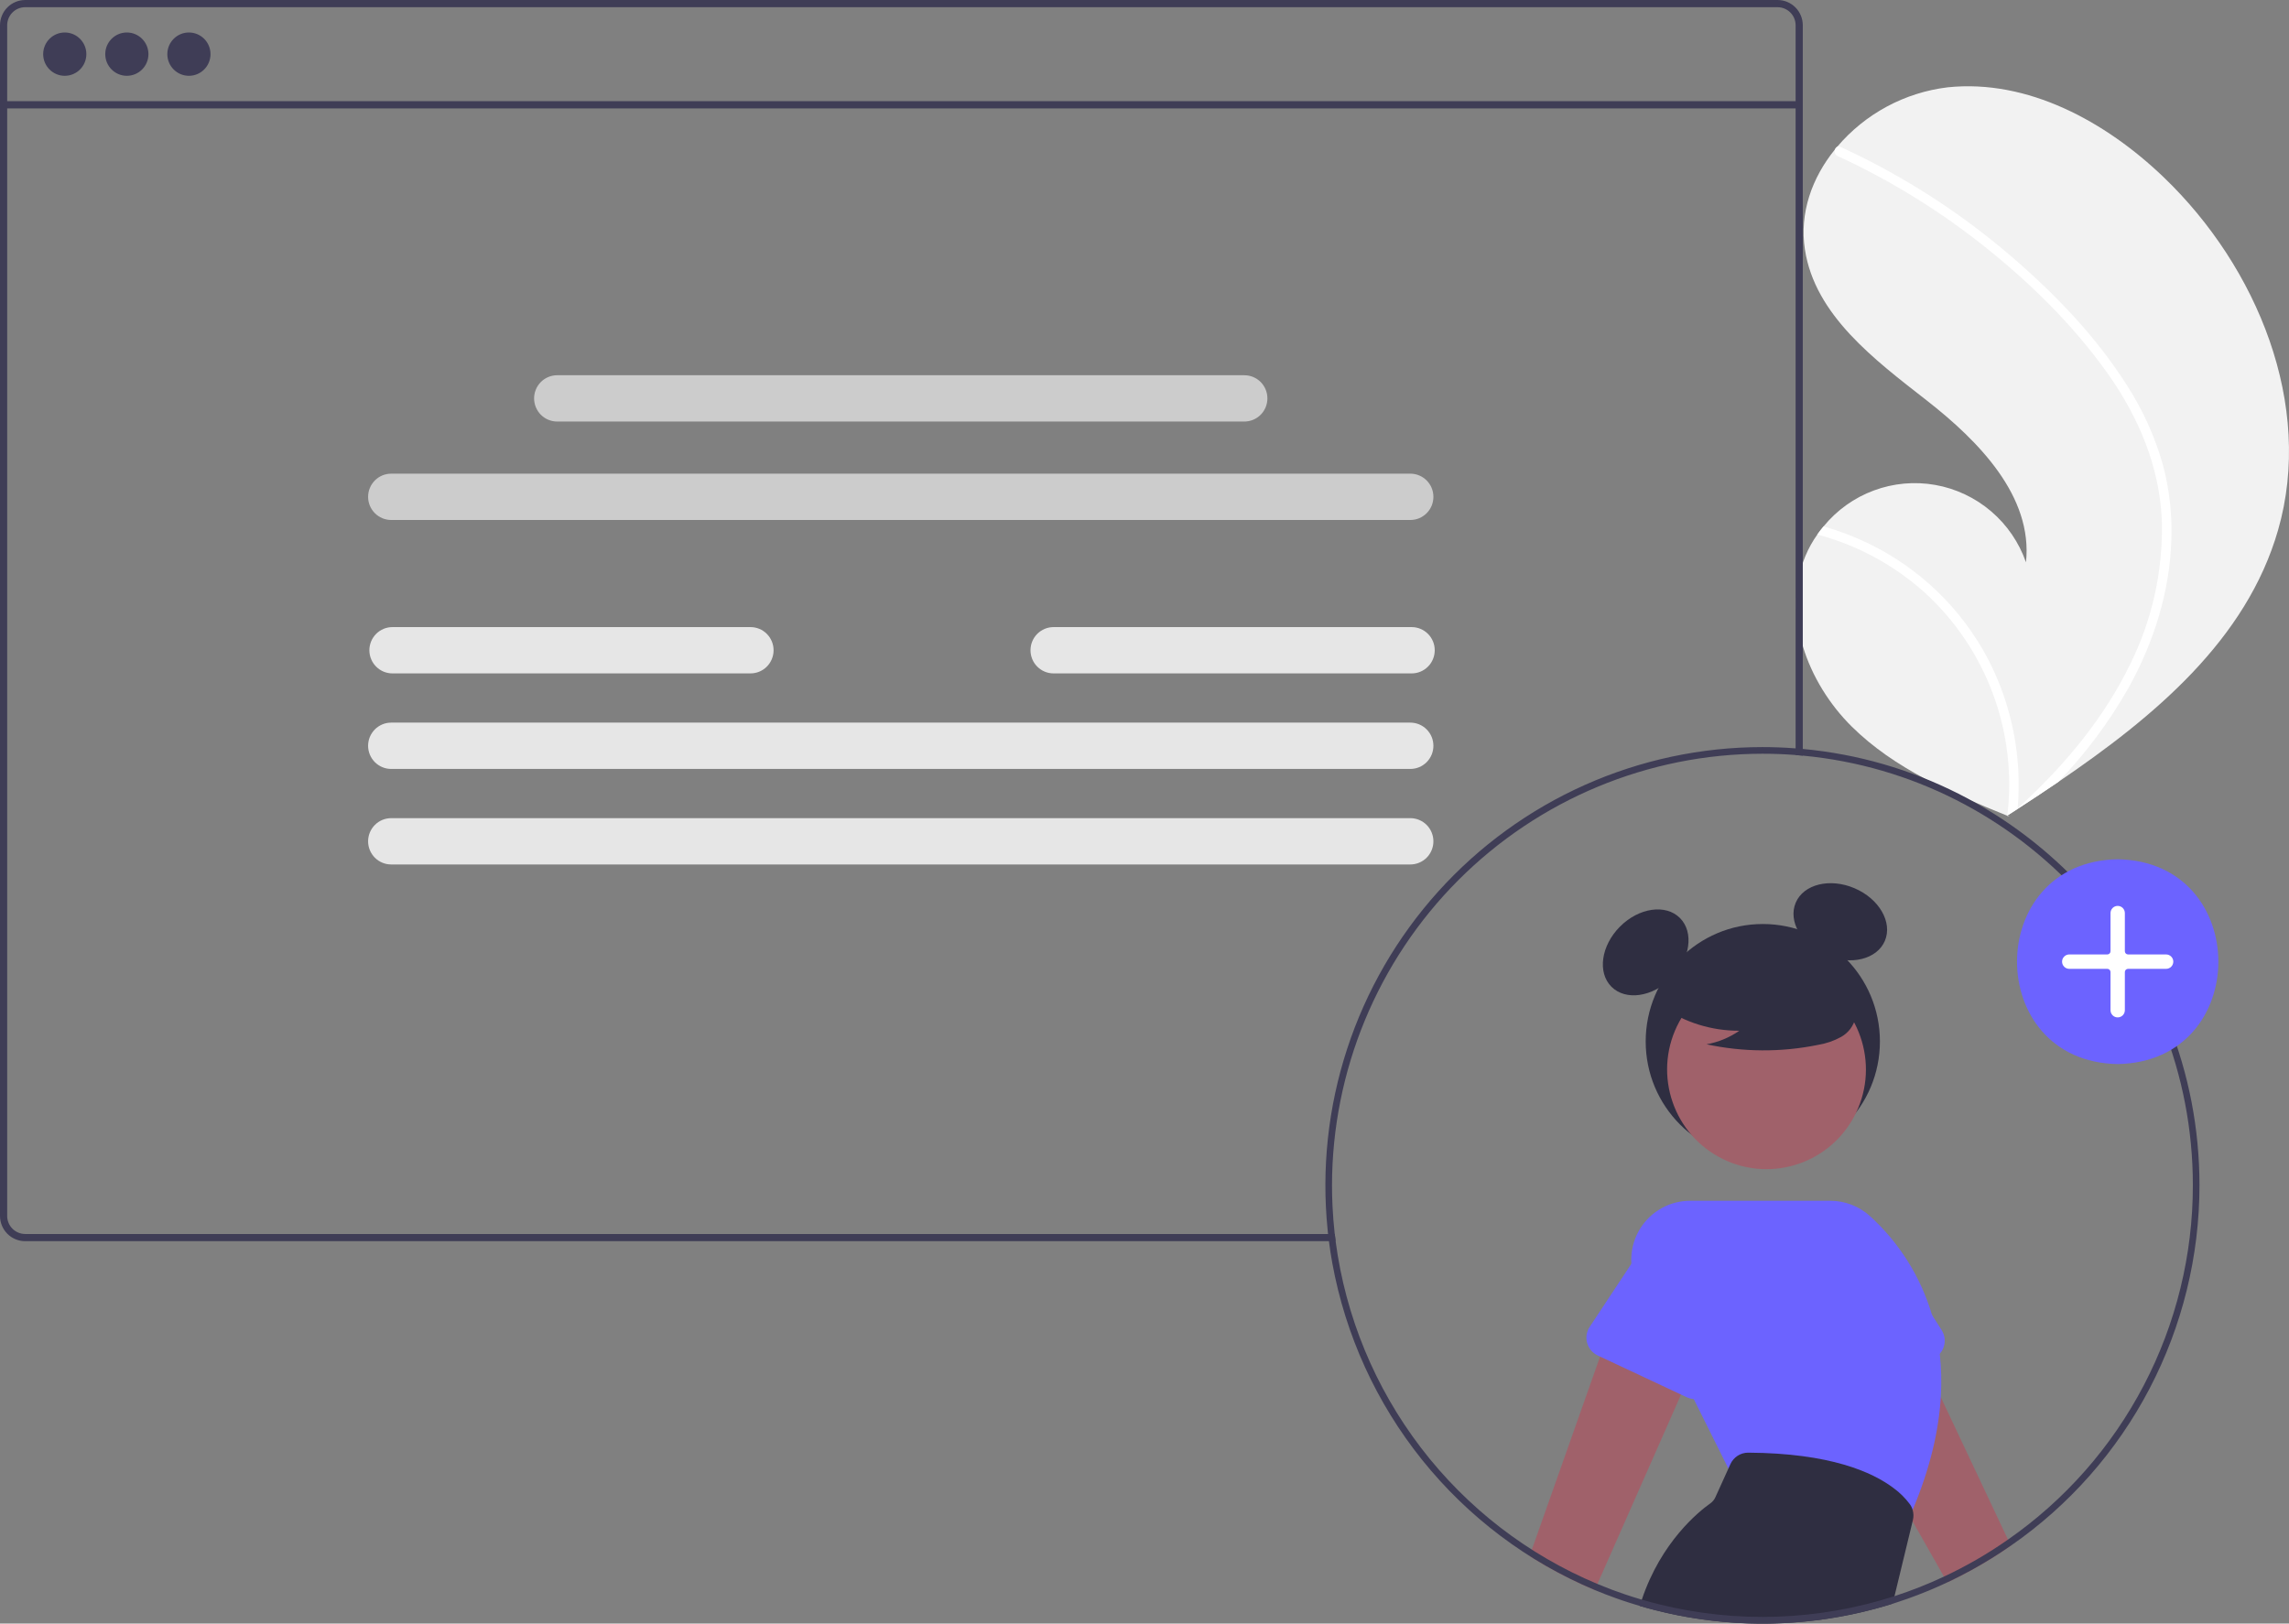 <svg width="117" height="83" viewBox="0 0 117 83" fill="none" xmlns="http://www.w3.org/2000/svg">
<rect x="0" y="0" width="117" height="83" fill="#808080" stroke="none"/>
<g clip-path="url(#clip0_2186_18566)">
<path d="M116.443 27.094C114.829 32.709 110.117 36.64 105.201 39.979C104.515 40.445 103.828 40.901 103.141 41.346C103.137 41.348 103.132 41.352 103.127 41.354C103.094 41.376 103.061 41.397 103.03 41.418C102.888 41.51 102.747 41.602 102.606 41.692L102.683 41.727C102.683 41.727 102.759 41.767 102.676 41.733C102.651 41.723 102.626 41.714 102.601 41.703C99.745 40.548 96.839 39.308 94.65 37.144C92.38 34.897 91.053 31.373 92.283 28.421C92.444 28.034 92.648 27.667 92.891 27.326C92.991 27.183 93.098 27.046 93.21 26.911C93.888 26.081 94.774 25.447 95.778 25.075C96.781 24.702 97.865 24.604 98.919 24.791C99.972 24.978 100.957 25.443 101.772 26.138C102.587 26.834 103.203 27.734 103.556 28.747C103.917 25.375 101.144 22.55 98.476 20.466C95.807 18.383 92.773 16.114 92.257 12.76C91.969 10.895 92.616 9.086 93.795 7.635C93.831 7.591 93.868 7.547 93.905 7.504C95.34 5.813 97.358 4.728 99.555 4.464C103.649 4.037 107.625 6.21 110.598 9.064C115.385 13.656 118.278 20.71 116.443 27.094Z" fill="#F2F2F2"/>
<path d="M108.749 19.75C109.535 20.976 110.138 22.31 110.54 23.71C110.879 24.962 111.031 26.258 110.988 27.554C110.915 30.219 110.097 32.823 108.811 35.142C107.816 36.901 106.603 38.526 105.201 39.98C104.515 40.446 103.828 40.901 103.141 41.346C103.137 41.348 103.132 41.353 103.127 41.355C103.094 41.376 103.061 41.397 103.03 41.419C102.888 41.51 102.747 41.602 102.606 41.693C102.606 41.693 102.759 41.768 102.676 41.734C102.651 41.724 102.626 41.714 102.601 41.704C102.857 39.599 102.606 37.464 101.87 35.477C101.133 33.489 99.933 31.708 98.368 30.282C96.8 28.878 94.924 27.865 92.891 27.326C92.991 27.183 93.098 27.046 93.21 26.912C93.995 27.133 94.759 27.422 95.493 27.778C98.117 29.042 100.266 31.119 101.621 33.703C102.837 36.049 103.36 38.694 103.13 41.328C103.247 41.222 103.364 41.113 103.478 41.005C105.648 38.976 107.576 36.647 108.88 33.959C110.012 31.683 110.568 29.163 110.5 26.62C110.393 23.848 109.292 21.28 107.697 19.044C105.989 16.652 103.847 14.535 101.56 12.702C99.218 10.82 96.655 9.233 93.928 7.976C93.866 7.947 93.818 7.896 93.793 7.832C93.769 7.769 93.769 7.698 93.795 7.635C93.813 7.579 93.853 7.532 93.905 7.504C93.932 7.493 93.962 7.487 93.991 7.488C94.02 7.49 94.049 7.498 94.075 7.512C94.412 7.667 94.746 7.825 95.078 7.989C97.84 9.358 100.422 11.066 102.765 13.074C105.028 15.009 107.158 17.219 108.749 19.75Z" fill="white"/>
<path d="M90.104 59.245C93.41 59.245 96.09 56.557 96.09 53.242C96.09 49.926 93.41 47.238 90.104 47.238C86.798 47.238 84.118 49.926 84.118 53.242C84.118 56.557 86.798 59.245 90.104 59.245Z" fill="#2F2E41"/>
<path d="M85.431 50.005C86.399 49.035 86.595 47.659 85.869 46.931C85.144 46.204 83.772 46.4 82.804 47.37C81.837 48.34 81.641 49.717 82.366 50.444C83.092 51.172 84.464 50.975 85.431 50.005Z" fill="#2F2E41"/>
<path d="M96.343 48.099C96.746 47.152 96.053 45.948 94.795 45.41C93.537 44.871 92.19 45.201 91.787 46.147C91.384 47.093 92.077 48.297 93.335 48.836C94.594 49.375 95.94 49.045 96.343 48.099Z" fill="#2F2E41"/>
<path d="M102.781 79.019C101.753 79.736 100.666 80.364 99.532 80.898L99.364 80.601L97.76 77.777L97.62 77.529L96.799 76.085L96.797 76.083L94.206 71.517L92.874 69.173L96.829 66.392L98.368 69.654L99.202 71.426L102.636 78.709L102.781 79.019Z" fill="#A0616A"/>
<path d="M99.248 68.003L98.752 67.224L96.558 63.774C96.259 63.103 95.707 62.58 95.023 62.317C94.339 62.054 93.579 62.074 92.909 62.371C92.24 62.669 91.715 63.221 91.451 63.907C91.186 64.591 91.204 65.354 91.498 66.026L92.854 70.87C92.892 71.007 92.959 71.134 93.05 71.243C93.142 71.352 93.255 71.44 93.383 71.502C93.512 71.563 93.651 71.596 93.793 71.599C93.935 71.601 94.076 71.573 94.206 71.517C94.211 71.515 94.215 71.513 94.22 71.512L98.368 69.653L98.814 69.453C98.945 69.394 99.061 69.308 99.155 69.2C99.25 69.092 99.32 68.965 99.361 68.827C99.402 68.69 99.413 68.545 99.394 68.403C99.374 68.261 99.324 68.125 99.248 68.003Z" fill="#6C63FF"/>
<path d="M87.33 68.112L86.176 70.725L85.925 71.294L81.652 80.975L81.515 81.286C80.358 80.802 79.244 80.22 78.184 79.548L78.299 79.222L81.787 69.352L82.644 66.929L84.519 67.402L87.33 68.112Z" fill="#A0616A"/>
<path d="M94.752 57.119C96.097 54.65 95.193 51.554 92.731 50.205C90.269 48.855 87.182 49.763 85.836 52.231C84.49 54.701 85.395 57.796 87.857 59.146C90.319 60.496 93.406 59.588 94.752 57.119Z" fill="#A0616A"/>
<path d="M99.15 69.206C99.076 68.535 98.943 67.871 98.752 67.224C98.176 65.274 97.074 63.521 95.569 62.159C95.015 61.661 94.298 61.386 93.555 61.387H86.397C85.883 61.385 85.377 61.516 84.927 61.767C84.478 62.018 84.1 62.38 83.829 62.818C83.559 63.257 83.405 63.758 83.383 64.274C83.361 64.789 83.47 65.302 83.701 65.762L84.519 67.402L86.176 70.725L86.573 71.521L88.345 75.077L88.486 75.358L97.481 77.84L97.52 77.753C97.554 77.677 97.587 77.602 97.62 77.528C97.669 77.414 97.718 77.303 97.763 77.191C98.671 75.034 99.099 73.115 99.202 71.424C99.248 70.685 99.231 69.942 99.15 69.206Z" fill="#6C63FF"/>
<path d="M87.696 62.318C87.034 62.006 86.276 61.971 85.588 62.219C84.9 62.467 84.338 62.979 84.025 63.641L83.387 64.607L81.254 67.835C81.175 67.955 81.123 68.091 81.1 68.232C81.078 68.374 81.087 68.519 81.126 68.658C81.164 68.796 81.232 68.924 81.325 69.034C81.418 69.144 81.532 69.232 81.662 69.293L81.787 69.353L85.925 71.294L86.22 71.432C86.331 71.484 86.451 71.515 86.573 71.522C86.737 71.535 86.901 71.506 87.051 71.438C87.181 71.38 87.298 71.294 87.392 71.186C87.486 71.078 87.556 70.951 87.597 70.814L89.029 66.009C89.34 65.342 89.374 64.579 89.124 63.887C88.874 63.194 88.36 62.63 87.696 62.318Z" fill="#6C63FF"/>
<path d="M97.763 77.191C97.733 77.086 97.684 76.986 97.62 76.898C97.388 76.587 97.112 76.312 96.799 76.083L96.797 76.081C95.709 75.255 93.543 74.289 89.364 74.264H89.357C89.166 74.263 88.978 74.319 88.817 74.422C88.656 74.526 88.528 74.674 88.449 74.849L88.345 75.077L87.68 76.543C87.624 76.669 87.534 76.778 87.421 76.857C86.82 77.283 84.908 78.828 83.92 81.777C83.884 81.883 83.85 81.99 83.818 82.1C88.044 83.338 92.54 83.297 96.743 81.983L96.836 81.597L97.76 77.775L97.775 77.713C97.817 77.541 97.813 77.361 97.763 77.191Z" fill="#2F2E41"/>
<path d="M84.956 51.471C86.117 52.273 87.495 52.7 88.904 52.694C88.401 53.044 87.829 53.28 87.226 53.387C89.101 53.79 91.038 53.801 92.917 53.419C93.335 53.352 93.738 53.213 94.109 53.009C94.293 52.905 94.454 52.764 94.581 52.594C94.708 52.424 94.797 52.229 94.844 52.022C94.969 51.307 94.413 50.657 93.835 50.219C92.951 49.559 91.931 49.103 90.85 48.887C89.769 48.67 88.653 48.697 87.584 48.966C86.885 49.147 86.186 49.453 85.732 50.015C85.278 50.578 85.144 51.445 85.576 52.024L84.956 51.471Z" fill="#2F2E41"/>
<path d="M91.964 5.173H0.184V5.542H91.964V5.173Z" fill="#3F3D56"/>
<path d="M3.311 3.875C3.92 3.875 4.414 3.379 4.414 2.768C4.414 2.157 3.92 1.661 3.311 1.661C2.701 1.661 2.207 2.157 2.207 2.768C2.207 3.379 2.701 3.875 3.311 3.875Z" fill="#3F3D56"/>
<path d="M6.483 3.875C7.093 3.875 7.587 3.379 7.587 2.768C7.587 2.157 7.093 1.661 6.483 1.661C5.874 1.661 5.38 2.157 5.38 2.768C5.38 3.379 5.874 3.875 6.483 3.875Z" fill="#3F3D56"/>
<path d="M9.656 3.875C10.266 3.875 10.76 3.379 10.76 2.768C10.76 2.157 10.266 1.661 9.656 1.661C9.047 1.661 8.553 2.157 8.553 2.768C8.553 3.379 9.047 3.875 9.656 3.875Z" fill="#3F3D56"/>
<path d="M72.087 26.583H19.996C19.841 26.583 19.687 26.552 19.544 26.493C19.401 26.433 19.271 26.346 19.161 26.236C19.051 26.126 18.965 25.995 18.905 25.852C18.846 25.708 18.815 25.554 18.815 25.399C18.815 25.243 18.846 25.089 18.905 24.946C18.965 24.802 19.051 24.672 19.161 24.562C19.271 24.452 19.401 24.364 19.544 24.305C19.687 24.245 19.841 24.215 19.996 24.215H72.087C72.242 24.215 72.395 24.245 72.539 24.305C72.682 24.364 72.812 24.452 72.922 24.562C73.031 24.672 73.118 24.802 73.178 24.946C73.237 25.089 73.267 25.243 73.267 25.399C73.267 25.554 73.237 25.708 73.178 25.852C73.118 25.995 73.031 26.126 72.922 26.236C72.812 26.346 72.682 26.433 72.539 26.493C72.395 26.552 72.242 26.583 72.087 26.583Z" fill="#CCCCCC"/>
<path d="M72.087 39.31H19.996C19.841 39.31 19.687 39.28 19.544 39.22C19.401 39.161 19.271 39.073 19.161 38.964C19.051 38.853 18.965 38.723 18.905 38.579C18.846 38.436 18.815 38.282 18.815 38.126C18.815 37.971 18.846 37.817 18.905 37.673C18.965 37.53 19.051 37.399 19.161 37.289C19.271 37.179 19.401 37.092 19.544 37.032C19.687 36.973 19.841 36.942 19.996 36.942H72.087C72.242 36.942 72.395 36.973 72.539 37.032C72.682 37.092 72.812 37.179 72.922 37.289C73.031 37.399 73.118 37.53 73.178 37.673C73.237 37.817 73.267 37.971 73.267 38.126C73.267 38.282 73.237 38.436 73.178 38.579C73.118 38.723 73.031 38.853 72.922 38.964C72.812 39.073 72.682 39.161 72.539 39.22C72.395 39.28 72.242 39.31 72.087 39.31Z" fill="#E6E6E6"/>
<path d="M72.087 44.194H19.996C19.683 44.194 19.382 44.069 19.161 43.847C18.94 43.625 18.815 43.324 18.815 43.01C18.815 42.696 18.94 42.395 19.161 42.173C19.382 41.951 19.683 41.826 19.996 41.826H72.087C72.4 41.826 72.7 41.951 72.922 42.173C73.143 42.395 73.267 42.696 73.267 43.01C73.267 43.324 73.143 43.625 72.922 43.847C72.7 44.069 72.4 44.194 72.087 44.194Z" fill="#E6E6E6"/>
<path d="M63.602 21.55H28.481C28.168 21.55 27.867 21.426 27.646 21.204C27.425 20.982 27.3 20.68 27.3 20.366C27.3 20.052 27.425 19.751 27.646 19.529C27.867 19.307 28.168 19.183 28.481 19.183H63.602C63.915 19.183 64.215 19.307 64.437 19.529C64.658 19.751 64.782 20.052 64.782 20.366C64.782 20.68 64.658 20.982 64.437 21.204C64.215 21.426 63.915 21.55 63.602 21.55Z" fill="#CCCCCC"/>
<path d="M38.36 34.426H20.062C19.907 34.427 19.753 34.396 19.61 34.337C19.466 34.277 19.336 34.19 19.226 34.08C19.117 33.97 19.029 33.84 18.97 33.696C18.911 33.552 18.88 33.398 18.88 33.242C18.88 33.087 18.911 32.933 18.97 32.789C19.029 32.645 19.117 32.515 19.226 32.405C19.336 32.295 19.466 32.208 19.61 32.148C19.753 32.089 19.907 32.058 20.062 32.059H38.36C38.673 32.059 38.974 32.183 39.195 32.405C39.416 32.627 39.541 32.928 39.541 33.242C39.541 33.556 39.416 33.858 39.195 34.08C38.974 34.302 38.673 34.426 38.36 34.426Z" fill="#E6E6E6"/>
<path d="M72.153 34.426H53.855C53.7 34.427 53.546 34.396 53.403 34.337C53.259 34.277 53.129 34.19 53.019 34.08C52.909 33.97 52.822 33.84 52.763 33.696C52.703 33.552 52.673 33.398 52.673 33.242C52.673 33.087 52.703 32.933 52.763 32.789C52.822 32.645 52.909 32.515 53.019 32.405C53.129 32.295 53.259 32.208 53.403 32.148C53.546 32.089 53.7 32.058 53.855 32.059H72.153C72.308 32.058 72.462 32.089 72.605 32.148C72.749 32.208 72.879 32.295 72.989 32.405C73.099 32.515 73.186 32.645 73.245 32.789C73.305 32.933 73.335 33.087 73.335 33.242C73.335 33.398 73.305 33.552 73.245 33.696C73.186 33.84 73.099 33.97 72.989 34.08C72.879 34.19 72.749 34.277 72.605 34.337C72.462 34.396 72.308 34.427 72.153 34.426Z" fill="#E6E6E6"/>
<path d="M90.86 0H1.286C0.945 0.001 0.618 0.137 0.377 0.379C0.136 0.621 7.49255e-05 0.949 0 1.292V62.163C0 62.505 0.136 62.833 0.377 63.075C0.618 63.316 0.945 63.453 1.286 63.453H68.269C68.252 63.331 68.238 63.207 68.225 63.085H1.286C1.043 63.084 0.809 62.987 0.637 62.815C0.464 62.642 0.367 62.407 0.367 62.163V1.292C0.367 1.047 0.464 0.813 0.636 0.639C0.809 0.466 1.042 0.369 1.286 0.368H90.86C91.104 0.369 91.338 0.466 91.511 0.639C91.684 0.812 91.781 1.047 91.781 1.292V38.599C91.903 38.607 92.026 38.617 92.148 38.629V1.292C92.148 0.949 92.012 0.621 91.771 0.378C91.529 0.136 91.202 0 90.86 0Z" fill="#3F3D56"/>
<path d="M68.269 63.453C68.252 63.331 68.238 63.207 68.225 63.085C68.221 63.066 68.22 63.049 68.218 63.031C68.169 62.584 68.133 62.133 68.111 61.678C68.018 62.07 67.934 62.464 67.859 62.859C67.864 62.917 67.869 62.973 67.876 63.031C67.878 63.049 67.879 63.066 67.883 63.085C67.896 63.207 67.91 63.331 67.927 63.453C67.974 63.832 68.032 64.205 68.1 64.577C68.101 64.562 68.103 64.548 68.105 64.533C68.152 64.175 68.206 63.818 68.27 63.462C68.269 63.459 68.269 63.456 68.269 63.453ZM92.148 38.288C92.026 38.276 91.903 38.266 91.781 38.258C91.762 38.256 91.745 38.256 91.727 38.255C91.185 38.214 90.637 38.193 90.085 38.193C86.962 38.194 83.873 38.852 81.018 40.124C78.164 41.396 75.607 43.254 73.512 45.578C71.418 47.903 69.833 50.641 68.859 53.618C67.885 56.594 67.545 59.743 67.859 62.859C67.864 62.917 67.869 62.973 67.876 63.031C67.878 63.049 67.879 63.066 67.883 63.085C67.896 63.207 67.91 63.331 67.927 63.453C67.974 63.832 68.032 64.205 68.1 64.577C68.772 68.262 70.351 71.72 72.694 74.638C75.037 77.556 78.069 79.841 81.515 81.286C81.867 81.432 82.222 81.571 82.583 81.699C82.82 81.785 83.057 81.865 83.297 81.941C83.47 81.997 83.644 82.05 83.818 82.101C84.065 82.174 84.316 82.243 84.568 82.308C87.661 83.104 90.889 83.222 94.032 82.654C97.175 82.087 100.159 80.847 102.781 79.019H102.783C105.757 76.96 108.187 74.208 109.867 70.999C111.546 67.79 112.424 64.221 112.424 60.597C112.424 48.94 103.502 39.336 92.148 38.288ZM102.636 78.708C101.602 79.432 100.507 80.065 99.364 80.6C98.543 80.986 97.699 81.319 96.836 81.599C92.943 82.855 88.778 83 84.807 82.018C84.509 81.945 84.213 81.865 83.92 81.778C83.63 81.694 83.344 81.604 83.06 81.508C82.828 81.429 82.596 81.347 82.366 81.261C82.126 81.169 81.889 81.074 81.652 80.976C78.088 79.486 74.977 77.085 72.629 74.011C70.28 70.938 68.777 67.3 68.27 63.462C68.269 63.459 68.269 63.456 68.269 63.453C68.252 63.331 68.238 63.207 68.225 63.085C68.221 63.066 68.22 63.049 68.218 63.031C68.169 62.584 68.133 62.133 68.111 61.678C68.093 61.32 68.084 60.959 68.084 60.597C68.091 54.747 70.411 49.139 74.535 45.002C78.66 40.866 84.252 38.539 90.085 38.533C90.637 38.533 91.185 38.553 91.727 38.594C91.745 38.596 91.762 38.597 91.781 38.599C91.903 38.608 92.026 38.618 92.148 38.63C103.316 39.675 112.086 49.127 112.086 60.597C112.086 64.156 111.226 67.663 109.58 70.817C107.934 73.971 105.552 76.678 102.636 78.708ZM82.366 81.261C82.126 81.169 81.889 81.074 81.652 80.976C78.088 79.486 74.977 77.085 72.629 74.011C70.28 70.938 68.777 67.3 68.27 63.462C68.206 63.818 68.152 64.175 68.105 64.533C68.103 64.548 68.101 64.562 68.1 64.577C68.772 68.262 70.351 71.72 72.694 74.638C75.037 77.556 78.069 79.841 81.515 81.286C81.867 81.432 82.222 81.571 82.583 81.699C82.508 81.554 82.436 81.408 82.366 81.261ZM91.727 38.255C91.185 38.214 90.637 38.193 90.085 38.193C86.962 38.194 83.873 38.852 81.018 40.124C78.164 41.396 75.607 43.254 73.512 45.578C71.418 47.903 69.833 50.641 68.859 53.618C67.885 56.594 67.545 59.743 67.859 62.859C67.864 62.917 67.869 62.973 67.876 63.031C67.878 63.049 67.879 63.066 67.883 63.085H68.225C68.221 63.066 68.22 63.049 68.218 63.031C68.169 62.584 68.133 62.133 68.111 61.678C68.093 61.32 68.084 60.959 68.084 60.597C68.091 54.747 70.411 49.139 74.535 45.002C78.66 40.866 84.252 38.539 90.085 38.533C90.637 38.533 91.185 38.553 91.727 38.594C91.745 38.596 91.762 38.597 91.781 38.599L91.781 38.258C91.762 38.256 91.745 38.256 91.727 38.255Z" fill="#3F3D56"/>
<path d="M108.243 43.928C115.105 44.045 115.104 54.281 108.243 54.398C101.382 54.28 101.383 44.044 108.243 43.928Z" fill="#6C63FF"/>
<path d="M108.243 52.012C108.146 52.012 108.053 51.974 107.984 51.904C107.915 51.836 107.877 51.742 107.877 51.645V49.694C107.877 49.65 107.859 49.609 107.829 49.578C107.798 49.547 107.756 49.53 107.713 49.53H105.768C105.671 49.53 105.577 49.491 105.509 49.422C105.44 49.353 105.401 49.26 105.401 49.162C105.401 49.064 105.44 48.971 105.509 48.902C105.577 48.833 105.671 48.794 105.768 48.794H107.713C107.756 48.794 107.798 48.777 107.829 48.746C107.859 48.715 107.877 48.674 107.877 48.63V46.679C107.877 46.582 107.915 46.488 107.984 46.419C108.053 46.35 108.146 46.312 108.243 46.312C108.341 46.312 108.434 46.35 108.503 46.419C108.572 46.488 108.61 46.582 108.61 46.679V48.63C108.61 48.674 108.628 48.715 108.658 48.746C108.689 48.777 108.73 48.794 108.774 48.794H110.719C110.816 48.794 110.909 48.833 110.978 48.902C111.047 48.971 111.086 49.064 111.086 49.162C111.086 49.26 111.047 49.353 110.978 49.422C110.909 49.491 110.816 49.53 110.719 49.53H108.774C108.73 49.53 108.689 49.547 108.658 49.578C108.628 49.609 108.61 49.65 108.61 49.694V51.645C108.61 51.742 108.571 51.836 108.503 51.904C108.434 51.974 108.341 52.012 108.243 52.012Z" fill="white"/>
</g>
<defs>
<clipPath id="clip0_2186_18566">
<rect width="117" height="83" fill="white"/>
</clipPath>
</defs>
</svg>
